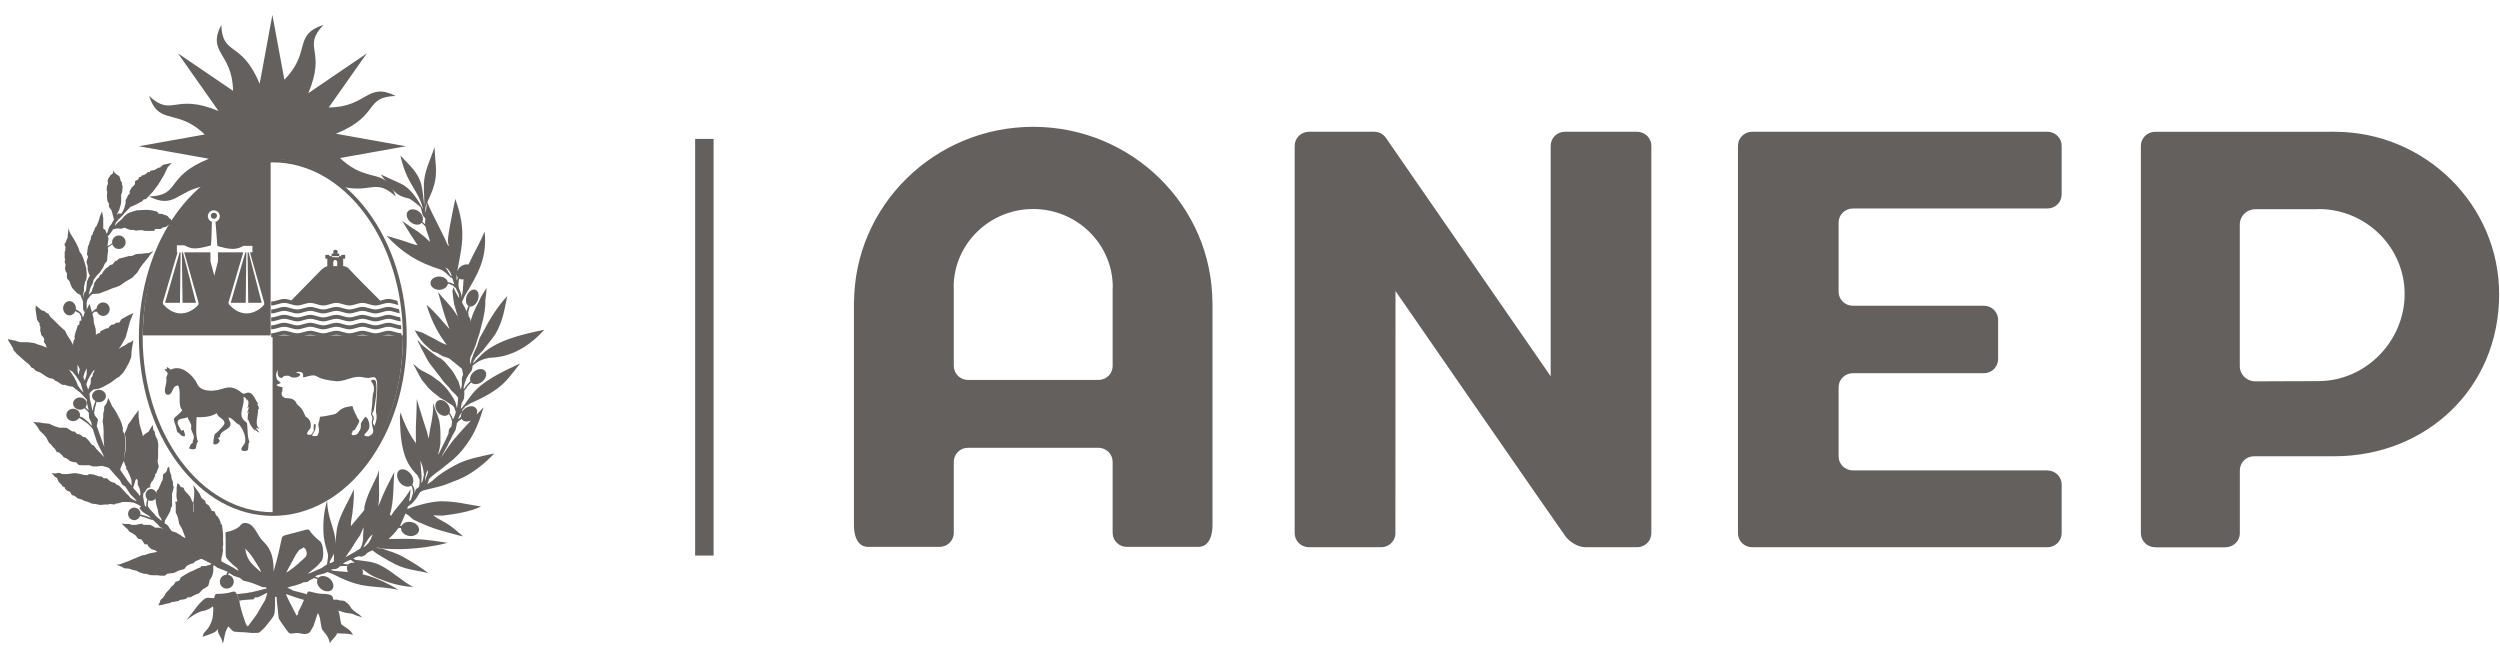 <svg xmlns="http://www.w3.org/2000/svg" width="126" height="33" viewBox="0 0 126 33">
  <g fill="#63605E" fill-rule="evenodd">
    <g transform="translate(6)">
      <path d="M76.51 6.641L72.871 6.641C72.475 6.641 72.154 6.957 72.154 7.348L72.154 18.964 63.828 6.917C63.698 6.749 63.491 6.641 63.259 6.641L63.258 6.641 59.97 6.641C59.574 6.641 59.252 6.957 59.252 7.348L59.252 26.873C59.252 27.264 59.574 27.58 59.97 27.58L63.612 27.58C64.008 27.58 64.33 27.264 64.33 26.873L64.328 26.873 64.333 14.668C64.333 14.668 72.685 26.751 72.907 27.04 73.128 27.328 73.539 27.58 73.908 27.58L74.094 27.58 76.51 27.58C76.907 27.58 77.228 27.264 77.228 26.873L77.228 7.348C77.228 6.957 76.907 6.641 76.51 6.641L76.51 6.641zM46.074 6.392C41.094 6.392 37.044 10.376 37.044 15.278L37.038 14.861 37.038 26.44C37.038 27.246 37.359 27.563 37.756 27.563L41.352 27.563C41.749 27.563 42.071 27.246 42.071 26.856L42.071 23.275C42.071 22.885 42.392 22.568 42.789 22.568L49.358 22.568C49.755 22.568 50.077 22.885 50.077 23.275L50.077 26.856 50.077 26.856C50.077 27.246 50.398 27.563 50.794 27.563L54.392 27.563C54.788 27.563 55.11 27.246 55.11 26.44L55.11 14.861 55.104 15.278C55.104 10.376 51.051 6.392 46.074 6.392L46.074 6.392zM50.079 18.444C50.079 18.834 49.758 19.15 49.361 19.15L42.789 19.15C42.392 19.15 42.071 18.834 42.071 18.444L42.071 14.477 42.064 14.477C42.064 12.303 43.863 10.534 46.074 10.534 48.286 10.534 50.084 12.303 50.084 14.477L50.077 14.477 50.077 18.444 50.079 18.444zM97.19 6.641L82.311 6.641C81.914 6.641 81.593 6.957 81.593 7.348L81.593 26.873C81.593 27.264 81.914 27.58 82.311 27.58L97.19 27.58C97.587 27.58 97.908 27.264 97.908 26.873L97.908 24.418C97.908 24.028 97.587 23.712 97.19 23.712L97.19 23.708 87.384 23.708C86.988 23.708 86.666 23.392 86.666 23.001L86.666 19.515C86.666 19.125 86.988 18.809 87.384 18.809L93.987 18.809C94.384 18.809 94.705 18.492 94.705 18.102L94.705 16.117C94.705 15.727 94.384 15.41 93.987 15.41L87.384 15.41C86.988 15.41 86.666 15.094 86.666 14.703L86.666 11.215C86.666 10.824 86.988 10.508 87.384 10.508L87.384 10.506 97.19 10.506 97.19 10.508C97.587 10.508 97.908 10.191 97.908 9.801L97.908 7.348C97.908 6.957 97.587 6.641 97.19 6.641L97.19 6.641zM111.656 6.641L102.619 6.643 102.618 6.643C102.221 6.643 101.9 6.959 101.9 7.35L101.9 26.873C101.9 27.264 102.221 27.58 102.618 27.58L102.618 27.584 106.169 27.584 106.169 27.58C106.566 27.58 106.888 27.264 106.888 26.873L106.888 23.702C106.888 23.311 107.208 22.995 107.605 22.995L107.605 22.995 111.656 22.995C116.23 22.995 119.957 19.615 119.957 14.826 119.957 10.323 116.23 6.641 111.656 6.641L111.656 6.641zM110.844 19.208L107.663 19.22C107.234 19.22 106.885 18.877 106.885 18.454L106.885 11.311C106.885 10.888 107.234 10.546 107.663 10.546L107.663 10.543 110.844 10.543 110.844 10.534C113.243 10.534 115.194 12.457 115.194 14.819 115.194 17.182 113.243 19.208 110.844 19.208L110.844 19.208zM13.945 4.836C12.488 4.11 12.542 5.389 10.566 5.419L12.488 2.69 9.537 4.698C10.476 2.486 9.192 2.425 10.305 1.254 8.843 1.724 9.605 2.52 8.552 3.776 8.5 3.838 8.443 3.901 8.383 3.965 8.365 3.983 8.35 4 8.332 4.017L7.728.75 7.087 4.223C6.161 2.005 5.209 2.856 5.153 1.254 4.414 2.688 5.715 2.635 5.746 4.579L2.971 2.69 5.012 5.591C2.764 4.668 2.702 5.932 1.512 4.836 1.961 6.19 2.704 5.607 3.854 6.395 3.897 6.424 3.939 6.455 3.984 6.489 4.092 6.571 4.204 6.666 4.32 6.777L1 7.371 4.529 8.001C2.274 8.913 3.139 9.849 1.512 9.903 2.812 10.552 2.918 9.61 4.326 9.376 5.358 8.502 6.548 8.026 7.794 8.026 9.063 8.026 10.274 8.519 11.32 9.425 12.726 9.732 12.937 8.977 13.945 9.903 13.477 8.491 12.688 9.189 11.45 8.234 11.396 8.193 11.342 8.148 11.285 8.098 11.274 8.089 11.262 8.08 11.25 8.069 11.213 8.035 11.175 8 11.138 7.964L14.458 7.371 10.928 6.739C13.182 5.827 12.318 4.89 13.945 4.836M14.324 16.904L14.296 16.904 7.739 16.904 7.739 23.344 7.739 25.791 7.739 25.865C7.786 25.867 7.801 25.867 7.814 25.867 11.412 25.867 14.306 21.909 14.306 16.969 14.306 16.945 14.324 16.904 14.324 16.904M13.003 19.244C13.041 19.751 12.939 20.269 12.949 20.766 13.013 21.033 12.976 21.219 12.873 21.467L12.797 21.338 12.797 21.246C12.873 21.07 12.853 21.025 12.751 20.859L12.836 20.693C12.919 20.24 13.023 19.687 12.949 19.235 12.892 19.133 12.873 19.124 12.76 19.143L12.686 19.189 12.742 19.262 12.826 19.428 12.844 19.52 12.844 19.705 12.797 19.852 12.769 20.13 12.76 20.36 12.731 20.6 12.723 20.748 12.694 20.867C12.789 21.051 12.789 21.08 12.731 21.265 12.742 21.402 12.769 21.514 12.808 21.651 12.836 21.827 12.742 21.919 12.582 21.993L12.441 21.984 12.347 21.928C12.376 21.882 12.441 21.818 12.507 21.744 12.686 21.541 12.619 21.319 12.535 21.116 12.499 21.075 12.465 21.036 12.429 20.999L12.376 21.051 12.282 21.181 12.188 21.348C12.188 21.568 12.198 21.615 12.066 21.79L12.019 21.864C11.926 21.928 11.869 21.928 11.766 21.938L11.71 21.854 11.766 21.78 11.776 21.707 11.878 21.671C11.963 21.522 12.039 21.412 12.104 21.254L12.094 21.162 12.028 21.088C11.934 20.867 11.823 20.721 11.766 20.47L11.756 20.47C11.009 20.534 11.114 20.833 10.818 20.886 10.626 20.931 10.388 20.979 10.125 21.006L10.097 21.19 10.04 21.393C10.059 21.55 10.106 21.698 10.049 21.845L9.984 21.975C9.853 21.975 9.768 21.984 9.741 21.965 9.713 21.928 9.797 21.854 9.881 21.671L9.909 21.505 9.909 21.393 9.862 21.356 9.815 21.412 9.806 21.568 9.815 21.707C9.768 21.79 9.741 21.864 9.656 21.919L9.58 21.91C9.506 21.91 9.478 21.902 9.478 21.882 9.469 21.845 9.506 21.753 9.553 21.698L9.646 21.579 9.666 21.467C9.666 21.302 9.631 21.194 9.538 21.099 9.536 21.098 9.536 21.098 9.535 21.098L9.536 21.098C9.499 21.06 9.453 21.025 9.394 20.988 9.29 20.711 9.196 20.554 8.963 20.369 8.879 20.102 8.624 20.064 8.372 20.064 8.222 19.99 8.193 19.954 8.193 19.788L8.23 19.723 8.24 19.512C8.09 19.492 8.024 19.483 7.921 19.4L8.081 19.336 8.156 19.299 7.968 19.143C7.893 18.939 7.893 18.838 7.996 18.644 7.996 18.811 7.968 19.05 8.212 19.05 8.24 19.004 8.287 18.966 8.334 18.95 8.399 18.93 8.503 18.939 8.567 18.939L8.672 19.004C8.736 19.041 9.029 19.059 9.121 18.911 9.178 18.827 9.018 18.801 8.906 18.764 9.009 18.736 9.131 18.718 9.234 18.792 9.29 18.827 9.28 18.93 9.272 19.013L9.319 19.013C9.506 18.986 9.619 18.911 9.815 18.921 10.021 18.93 9.965 19.116 10.969 19.217 11.399 19.207 11.626 19.023 12.028 18.994 12.244 18.976 12.357 19.05 12.582 19.05 12.853 18.994 12.939 18.95 13.003 19.244"/>
      <path d="M7.649 7.968C4.082 8.002 1.214 11.999 1.2 16.904L7.64 16.904 7.64 7.976 7.649 7.968zM2.205 15.24L2.948 12.717 3.055 12.717 2.318 15.261 3.071 15.261 3.102 12.717 3.167 12.717 3.199 15.261 3.878 15.261 3.219 12.717 3.284 12.717 4 15.239C4 15.239 4.005 15.262 4.008 15.338 3.981 15.421 3.119 16.328 2.222 15.337 2.203 15.264 2.205 15.24 2.205 15.24L2.205 15.24zM6.723 12.717L4.984 12.717 4.984 13.176 4.8 13.897 4.607 13.176 4.607 12.717 4.607 12.717 4.607 12.717 2.915 12.717 2.915 12.362C2.915 12.362 3.196 12.369 3.285 12.362 3.641 12.533 3.76 12.608 4.631 12.369 4.664 12.163 4.678 11.191 4.678 11.191L4.739 11.191C4.59 11.173 4.475 11.049 4.475 10.898 4.475 10.734 4.609 10.601 4.777 10.601 4.945 10.601 5.078 10.734 5.078 10.898 5.078 11.049 4.964 11.173 4.815 11.191L4.863 11.191C4.863 11.191 4.949 12.278 4.955 12.393L4.984 12.393 4.984 12.406C5.212 12.447 5.777 12.703 6.258 12.393L6.262 12.393 6.723 12.393 6.723 12.717zM7.319 15.338C7.294 15.421 6.431 16.328 5.534 15.337 5.515 15.264 5.517 15.24 5.517 15.24L6.261 12.717 6.367 12.717 5.629 15.261 6.383 15.261 6.415 12.717 6.478 12.717 6.511 15.261 7.19 15.261 6.532 12.717 6.595 12.717 7.312 15.239C7.312 15.239 7.318 15.262 7.319 15.338L7.319 15.338zM4.782 11.029C4.868 11.029 4.937 10.96 4.937 10.875 4.937 10.791 4.868 10.722 4.782 10.722 4.696 10.722 4.626 10.791 4.626 10.875 4.626 10.96 4.696 11.029 4.782 11.029L4.782 11.029zM.647 16.959C.65 16.957.651 16.954.654 16.951.648 16.953.647 16.959.647 16.959M.69 16.894C.68 16.91.665 16.926.658 16.941L.658 16.947C.669 16.931.679 16.918.69 16.894"/>
    </g>
    <polygon points="6.481 15.537 6.516 15.475 6.519 15.463"/>
    <g transform="translate(0 7)">
      <path d="M12.548 13.502C12.527 13.605 12.508 13.714 12.452 13.783 12.461 13.85 12.503 13.74 12.536 13.74 12.486 13.873 12.47 14.049 12.494 14.218 12.516 14.204 12.51 14.159 12.521 14.134 12.569 14.386 12.709 14.544 12.84 14.71 12.864 14.691 12.807 14.633 12.799 14.598 12.867 14.692 12.97 14.754 13.077 14.808 13.061 14.744 12.936 14.671 12.91 14.569 12.946 14.539 12.984 14.626 13.064 14.598 12.804 14.394 13.033 13.945 13.008 13.6 13.021 13.567 13.05 13.632 13.05 13.658 13.074 13.562 13.004 13.441 12.967 13.363 12.971 13.314 13.021 13.399 13.008 13.334 12.853 13.159 12.79 12.823 12.536 12.785 12.447 12.772 12.365 12.849 12.271 12.841 12.193 12.836 12.122 12.735 12.021 12.674 11.867 12.577 11.646 12.483 11.381 12.547 11.188 12.592 11.011 12.67 10.756 12.687 10.448 12.708 10.171 12.642 10.032 12.49 9.949 12.398 9.91 12.269 9.838 12.167 9.614 11.848 9.123 11.364 8.6 11.634 8.531 11.586 8.464 11.493 8.404 11.512 8.385 11.565 8.425 11.619 8.425 11.619 8.425 11.619 8.353 11.58 8.301 11.611 8.307 11.686 8.437 11.726 8.448 11.816 8.455 11.889 8.392 11.952 8.379 12.042 8.373 12.071 8.393 12.105 8.392 12.14 8.384 12.441 8.23 12.689 8.365 12.87 8.675 13.003 8.666 12.58 8.837 12.462 8.875 12.437 8.919 12.469 8.962 12.406 9.173 12.714 8.921 13.399 9.185 13.671 9.138 13.764 9.052 13.818 8.976 13.896 8.926 13.948 8.784 14.046 8.767 14.106 8.744 14.196 8.82 14.334 8.85 14.444 8.885 14.561 8.908 14.659 8.935 14.78 9.084 14.825 9.097 15.009 9.309 14.991 9.35 14.879 9.273 14.768 9.253 14.668 9.209 14.678 9.167 14.693 9.128 14.71 9.087 14.542 8.911 14.419 8.962 14.233 9.008 14.065 9.316 14.114 9.463 14.022 9.474 14.172 9.628 14.286 9.643 14.471 9.646 14.507 9.624 14.559 9.63 14.598 9.656 14.771 9.789 14.914 9.768 15.089 9.758 15.171 9.677 15.23 9.726 15.315 9.608 15.354 9.573 15.478 9.532 15.595 9.616 15.658 9.77 15.663 9.866 15.609 9.913 15.479 9.875 15.348 9.976 15.272 9.844 14.896 9.897 14.473 9.908 14.022 10.333 14.045 10.675 13.983 10.923 13.825 10.975 14.058 11.337 14.101 11.311 14.345 11.304 14.431 11.045 14.682 10.978 14.753 10.927 14.805 10.85 14.845 10.811 14.906 10.788 15.091 10.74 15.179 10.756 15.384 10.918 15.441 11.02 15.327 11.075 15.23 11.071 15.158 11.021 15.134 10.992 15.089 11.004 15.04 11.073 15.051 11.089 15.004 11.091 14.711 11.524 14.67 11.603 14.458 11.666 14.291 11.527 14.229 11.521 14.036 11.738 14.073 11.854 14.334 12.075 14.416 12.215 14.604 12.411 14.956 12.354 15.286 12.334 15.405 12.172 15.503 12.16 15.652 12.203 15.755 12.388 15.747 12.48 15.694 12.557 15.54 12.473 15.394 12.576 15.272 12.45 14.988 12.497 14.667 12.452 14.345 12.442 14.281 12.33 14.229 12.285 14.176 11.985 13.826 12.357 13.463 12.271 12.997 12.366 13.027 12.419 13.099 12.452 13.194 12.482 13.196 12.458 13.143 12.465 13.122 12.554 13.21 12.529 13.464 12.465 13.559 12.488 13.589 12.515 13.506 12.548 13.502M20.239 9.998C20.238 9.931 20.237 9.865 20.235 9.797 20.01 9.795 19.808 9.671 19.583 9.671 19.356 9.671 19.152 9.797 18.926 9.797 18.698 9.797 18.495 9.671 18.268 9.671 18.041 9.671 17.838 9.797 17.611 9.797 17.385 9.797 17.181 9.671 16.953 9.671 16.726 9.671 16.524 9.797 16.297 9.797 16.069 9.797 15.866 9.671 15.639 9.671 15.412 9.671 15.209 9.797 14.983 9.797 14.756 9.797 14.552 9.671 14.326 9.671 14.099 9.671 13.895 9.797 13.668 9.797L13.668 9.998C13.895 9.998 14.099 9.871 14.326 9.871 14.552 9.871 14.756 9.998 14.983 9.998 15.209 9.998 15.412 9.871 15.639 9.871 15.866 9.871 16.069 9.998 16.297 9.998 16.524 9.998 16.726 9.871 16.953 9.871 17.181 9.871 17.385 9.998 17.611 9.998 17.838 9.998 18.041 9.871 18.268 9.871 18.495 9.871 18.698 9.998 18.926 9.998 19.152 9.998 19.356 9.871 19.583 9.871 19.809 9.871 20.012 9.998 20.239 9.998L20.239 9.998zM19.583 9.47C19.805 9.47 20.004 9.593 20.227 9.597 20.222 9.529 20.217 9.463 20.213 9.396 19.997 9.388 19.801 9.269 19.583 9.269 19.356 9.269 19.152 9.397 18.926 9.397 18.698 9.397 18.495 9.269 18.268 9.269 18.041 9.269 17.838 9.397 17.611 9.397 17.385 9.397 17.181 9.269 16.953 9.269 16.726 9.269 16.524 9.397 16.297 9.397 16.069 9.397 15.866 9.269 15.639 9.269 15.412 9.269 15.209 9.397 14.983 9.397 14.756 9.397 14.552 9.269 14.326 9.269 14.099 9.269 13.895 9.397 13.668 9.397L13.668 9.598C13.895 9.598 14.099 9.47 14.326 9.47 14.552 9.47 14.756 9.598 14.983 9.598 15.209 9.598 15.412 9.47 15.639 9.47 15.866 9.47 16.069 9.598 16.297 9.598 16.524 9.598 16.726 9.47 16.953 9.47 17.181 9.47 17.385 9.598 17.611 9.598 17.838 9.598 18.041 9.47 18.268 9.47 18.495 9.47 18.698 9.598 18.926 9.598 19.152 9.598 19.356 9.47 19.583 9.47L19.583 9.47zM19.583 9.068C19.794 9.068 19.986 9.181 20.195 9.195 20.188 9.128 20.181 9.06 20.172 8.992 19.972 8.972 19.786 8.869 19.583 8.869 19.356 8.869 19.152 8.996 18.926 8.996 18.698 8.996 18.495 8.869 18.268 8.869 18.041 8.869 17.838 8.996 17.611 8.996 17.385 8.996 17.181 8.869 16.953 8.869 16.726 8.869 16.524 8.996 16.297 8.996 16.069 8.996 15.866 8.869 15.639 8.869 15.412 8.869 15.209 8.996 14.983 8.996 14.756 8.996 14.552 8.869 14.326 8.869 14.099 8.869 13.895 8.996 13.668 8.996L13.668 9.197C13.895 9.197 14.099 9.068 14.326 9.068 14.552 9.068 14.756 9.197 14.983 9.197 15.209 9.197 15.412 9.068 15.639 9.068 15.866 9.068 16.069 9.197 16.297 9.197 16.524 9.197 16.726 9.068 16.953 9.068 17.181 9.068 17.385 9.197 17.611 9.197 17.838 9.197 18.041 9.068 18.268 9.068 18.495 9.068 18.698 9.197 18.926 9.197 19.152 9.197 19.356 9.068 19.583 9.068L19.583 9.068zM19.583 8.668C19.777 8.668 19.954 8.762 20.144 8.789 20.134 8.72 20.123 8.652 20.111 8.583 19.935 8.551 19.766 8.469 19.583 8.469 19.356 8.469 19.152 8.596 18.926 8.596 18.698 8.596 18.495 8.469 18.268 8.469 18.041 8.469 17.838 8.596 17.611 8.596 17.385 8.596 17.181 8.469 16.953 8.469 16.726 8.469 16.524 8.596 16.297 8.596 16.069 8.596 15.866 8.469 15.639 8.469 15.412 8.469 15.209 8.596 14.983 8.596 14.756 8.596 14.552 8.469 14.326 8.469 14.099 8.469 13.895 8.596 13.668 8.596L13.668 8.797C13.895 8.797 14.099 8.668 14.326 8.668 14.552 8.668 14.756 8.797 14.983 8.797 15.209 8.797 15.412 8.668 15.639 8.668 15.866 8.668 16.069 8.797 16.297 8.797 16.524 8.797 16.726 8.668 16.953 8.668 17.181 8.668 17.385 8.797 17.611 8.797 17.838 8.797 18.041 8.668 18.268 8.668 18.495 8.668 18.698 8.797 18.926 8.797 19.152 8.797 19.356 8.668 19.583 8.668L19.583 8.668zM19.583 8.267C19.753 8.267 19.909 8.339 20.073 8.375 20.058 8.303 20.044 8.234 20.027 8.163 19.88 8.125 19.737 8.067 19.583 8.067 19.438 8.067 19.301 8.118 19.164 8.156 18.778 7.771 17.766 6.758 17.623 6.586 17.473 6.406 17.326 6.417 17.326 6.417 17.326 6.417 17.315 6.417 17.296 6.417L17.296 6.037 17.397 6.037 17.397 5.846 17.198 5.846 17.198 5.91 16.596 5.91 16.596 5.846 16.396 5.846 16.396 6.037 16.496 6.037 16.496 6.417 16.524 6.417C16.522 6.417 16.519 6.417 16.517 6.417 16.388 6.421 16.216 6.576 16.216 6.576L14.685 8.139C14.567 8.105 14.45 8.067 14.326 8.067 14.099 8.067 13.895 8.195 13.668 8.195L13.668 8.396C13.895 8.396 14.099 8.267 14.326 8.267 14.552 8.267 14.756 8.396 14.983 8.396 15.209 8.396 15.412 8.267 15.639 8.267 15.866 8.267 16.069 8.396 16.297 8.396 16.524 8.396 16.726 8.267 16.953 8.267 17.181 8.267 17.385 8.396 17.611 8.396 17.838 8.396 18.041 8.267 18.268 8.267 18.495 8.267 18.698 8.396 18.926 8.396 19.152 8.396 19.356 8.267 19.583 8.267L19.583 8.267zM16.997 6.412L16.796 6.412 16.796 6.226C16.796 6.157 16.841 6.1 16.896 6.1 16.952 6.1 16.997 6.157 16.997 6.226L16.997 6.412zM17.107 5.841C17.107 5.807 17.086 5.778 17.061 5.778L16.989 5.778 16.843 5.778 16.752 5.778C16.727 5.778 16.706 5.807 16.706 5.841 16.706 5.875 16.727 5.96 16.752 5.96L17.061 5.97C17.086 5.97 17.107 5.875 17.107 5.841L17.107 5.841zM16.99 5.778C17.011 5.733 17.024 5.723 17.024 5.695 17.024 5.64 16.971 5.588 16.907 5.588 16.842 5.588 16.79 5.641 16.79 5.698 16.79 5.726 16.803 5.733 16.824 5.778L16.99 5.778z"/>
      <path d="M24.081,8.132 C24.166,7.902 24.118,7.663 23.967,7.608 C23.816,7.543 23.619,7.68 23.522,7.91 C23.447,8.122 23.485,8.343 23.607,8.416 L23.637,8.362 L23.703,8.278 L23.76,8.306 L23.684,8.453 C23.826,8.471 23.996,8.334 24.081,8.132 L24.081,8.132 Z M23.712,11.359 L23.684,11.211 L23.684,11.119 L23.712,10.99 L23.797,10.816 L23.882,10.622 L23.977,10.384 L24.062,10.098 L24.157,9.831 L24.241,9.502 L24.346,9.097 L24.422,8.71 L24.459,8.379 L24.459,8.15 L24.506,7.774 L24.525,7.507 L24.26,7.93 L24.11,8.252 L23.967,8.527 L23.835,8.83 L23.768,9.023 L23.712,9.207 L23.72,9.35 L23.703,9.088 L23.572,8.826 L23.619,8.904 L23.599,8.72 L23.674,8.463 L23.759,8.305 L23.703,8.278 L23.637,8.362 L23.569,8.518 L23.514,8.674 L23.567,8.815 L23.438,8.518 L23.306,8.287 L23.282,8.25 L23.295,8.27 L23.295,8.196 L23.419,7.92 C24.091,6.808 24.574,5.98 24.422,4.666 C24.202,5.236 23.866,5.766 23.616,6.331 C23.488,6.303 23.33,6.341 23.201,6.448 C23.124,6.514 23.077,6.594 23.046,6.673 C23.123,6.217 23.227,5.769 23.277,5.31 C23.36,4.494 23.233,3.851 22.965,3.08 L22.964,3.057 L22.964,3.078 C22.957,3.058 22.953,3.04 22.946,3.021 C22.794,3.793 22.511,5.061 22.586,5.255 L22.623,5.383 L22.623,5.41 L22.549,5.319 C22.239,4.598 21.837,3.923 21.534,3.195 C21.547,3.166 21.558,3.137 21.572,3.109 C21.933,2.347 22.038,1.917 21.942,1.071 L21.898,0.415 C21.698,1.055 21.37,1.635 21.362,2.324 C21.357,2.678 21.396,3.029 21.382,3.374 C21.337,3.014 21.318,2.616 21.225,2.271 C21.049,1.645 20.6,1.3 20.18,0.839 C20.27,1.237 20.371,1.549 20.538,1.921 C20.732,2.327 20.995,2.67 21.17,3.08 C21.24,3.232 21.273,3.383 21.323,3.548 C21.058,3.062 20.703,2.48 20.175,2.243 C19.847,2.098 19.512,1.944 19.186,1.791 C19.388,2.056 19.589,2.321 19.802,2.572 C20.15,2.97 20.542,2.961 20.651,3.023 C20.853,3.144 21.021,3.294 21.205,3.447 C21.262,3.614 21.25,3.772 21.349,3.912 L21.437,4.003 L21.432,4.114 L21.423,4.3 C21.378,4.257 21.332,4.214 21.287,4.17 C21.357,4.024 21.301,3.825 21.136,3.68 C20.946,3.523 20.691,3.505 20.567,3.643 L20.52,3.707 C20.463,3.854 20.52,4.048 20.682,4.185 C20.87,4.351 21.136,4.369 21.258,4.231 C21.26,4.229 21.26,4.227 21.261,4.225 L21.45,4.425 L21.488,4.592 L21.64,5.034 L21.667,5.19 L21.404,4.941 L21.044,4.657 L20.76,4.482 L20.277,4.141 L20.666,4.776 L21.007,5.299 L21.044,5.356 L20.893,5.327 L20.202,5.097 L19.482,4.887 C20.297,5.751 21.054,6.228 22.236,6.596 C22.312,6.642 22.388,6.688 22.454,6.744 L22.709,6.981 L22.794,7.01 L22.776,6.936 L22.766,6.917 L22.719,6.91 L22.642,6.789 L22.568,6.66 L22.501,6.541 L22.435,6.468 L22.564,6.547 L22.572,6.556 L22.69,6.715 L22.776,6.936 L22.804,7.046 L22.898,7.332 L22.748,7.267 L22.53,7.203 L22.567,7.211 C22.539,7.056 22.35,6.937 22.132,6.937 C21.895,6.937 21.696,7.083 21.696,7.267 C21.696,7.45 21.895,7.608 22.132,7.608 C22.367,7.608 22.553,7.463 22.576,7.29 L22.642,7.312 L22.823,7.387 L22.975,7.525 L23.115,7.818 L23.144,7.993 L23.144,8.031 L23.097,7.956 L22.956,7.708 L22.851,7.47 L22.804,7.672 L22.822,7.838 L22.851,8.095 L22.888,8.325 L22.965,8.591 L23.05,8.876 L23.123,9.214 L23.06,8.941 L22.917,8.72 C22.671,8.352 22.35,8.067 22.076,7.718 C22.246,8.306 22.369,8.848 22.595,9.418 L22.658,9.591 L22.643,9.575 C22.246,9.133 21.933,8.729 21.498,8.362 C21.697,9.014 21.97,9.602 22.312,10.098 L22.492,10.355 L22.521,10.384 L22.521,10.384 L22.284,10.291 L21.83,10.044 L21.29,9.768 L20.901,9.648 L21.063,9.924 L21.242,10.172 L21.413,10.365 L21.631,10.558 L21.811,10.706 L22.046,10.796 L22.312,10.953 L22.623,11.055 L22.714,11.123 L23.27,11.575 L23.286,11.597 L23.342,11.882 L23.367,11.862 L23.343,11.882 L23.286,12.011 L23.277,12.122 L23.277,12.286 L23.277,12.415 L23.23,12.615 L23.23,12.608 L23.21,12.608 L23.192,12.508 L23.153,12.379 L23.097,12.204 L23.003,12.048 L22.917,11.882 L22.794,11.688 L22.642,11.505 L22.557,11.404 L22.406,11.229 L22.236,11.083 L22.046,10.981 L21.895,10.871 L21.687,10.715 L21.545,10.604 L21.385,10.475 L21.233,10.348 L21.044,10.135 L21.073,10.246 L21.167,10.403 L21.224,10.54 L21.326,10.724 L21.508,11.073 L21.621,11.267 L21.764,11.46 L21.895,11.625 L22.028,11.8 L22.188,12.002 L22.322,12.194 L22.463,12.351 L22.615,12.508 L22.766,12.701 L22.936,12.857 L23.087,13.032 L23.078,13.214 L23.05,13.445 L23.031,13.591 L23.031,13.592 L23.031,13.573 L22.994,13.435 L22.956,13.28 L22.86,13.087 L22.709,12.857 L22.567,12.654 L22.388,12.452 L22.246,12.314 L22.132,12.213 L21.961,12.094 L21.764,11.946 L21.621,11.865 L21.394,11.745 L21.251,11.671 L21.082,11.56 L20.912,11.404 L20.816,11.349 L20.902,11.479 L20.987,11.651 L21.129,11.911 L21.261,12.148 L21.432,12.351 L21.584,12.543 L21.819,12.764 L21.981,12.893 L22.226,13.077 L22.472,13.214 L22.549,13.27 L22.784,13.418 L22.879,13.509 L22.975,13.766 L23.028,13.601 L22.965,13.803 L22.926,13.932 L22.832,14.144 L22.785,14.025 L22.729,13.914 L22.662,13.813 L22.653,13.73 L22.653,13.73 L22.661,13.785 C22.709,13.657 22.661,13.472 22.539,13.335 C22.378,13.15 22.15,13.104 22.019,13.234 C21.895,13.363 21.923,13.61 22.075,13.785 C22.236,13.969 22.472,14.014 22.595,13.887 C22.605,13.876 22.605,13.876 22.614,13.868 L22.614,13.859 L22.615,13.859 L22.681,13.952 L22.737,14.088 L22.785,14.245 L22.756,14.493 L22.681,14.566 L22.623,14.658 L22.605,14.852 L22.539,14.999 L22.369,15.356 L22.113,15.872 L22.076,15.909 L22.15,15.633 L22.197,15.348 L22.197,15.063 L22.197,14.768 L22.179,14.493 L22.142,14.218 L22.038,13.887 L21.924,13.601 L21.83,13.316 L21.83,13.611 L21.811,13.859 L21.754,14.236 L21.678,14.622 L21.631,14.934 L21.603,15.113 L21.564,14.944 L21.516,14.751 L21.385,14.355 L21.251,13.923 L21.11,13.472 L21.007,13.114 L20.987,13.876 L20.959,14.483 L20.959,15.017 L20.968,15.5 L20.959,15.32 L20.902,15.255 C20.599,14.833 20.343,14.264 20.183,13.786 L20.154,13.998 C20.165,14.576 20.183,15.119 20.324,15.688 C20.448,16.193 20.656,16.579 21.034,16.947 L21.148,17.168 L21.148,17.342 L21.12,17.545 L20.997,17.628 L20.94,17.701 L20.902,17.858 L20.883,17.638 L20.836,17.526 L20.788,17.425 L20.78,17.413 C20.864,17.284 20.844,17.066 20.703,16.893 C20.542,16.681 20.287,16.588 20.126,16.699 C19.975,16.81 19.975,17.076 20.136,17.297 C20.297,17.508 20.561,17.591 20.713,17.48 L20.722,17.48 L20.674,17.416 L20.656,17.352 L20.656,17.352 L20.674,17.416 L20.76,17.526 L20.798,17.664 L20.816,17.848 L20.769,18.005 L20.703,18.206 L20.608,18.253 L20.592,18.309 L20.638,18.142 L20.675,17.904 L20.693,17.655 C20.447,18.079 20.164,18.392 19.851,18.777 L19.71,18.997 L19.654,18.934 C19.862,18.216 19.814,17.517 19.87,16.792 C19.615,17.287 19.36,17.774 19.161,18.291 L19.075,18.492 L19.067,18.5 L19.066,18.5 L19.095,18.262 C19.124,17.848 19.095,17.443 19.095,17.04 L19.104,16.69 L19.01,16.967 C18.764,17.498 18.489,17.969 18.367,18.546 L18.357,18.712 L18.206,18.896 L17.95,19.199 L17.704,19.494 L17.686,19.529 L17.686,19.337 C17.789,18.777 17.846,18.226 17.837,17.655 C17.543,18.317 17.136,18.915 16.985,19.614 L16.957,19.834 L16.918,20.229 L16.89,20.486 L16.886,20.511 L16.89,20.486 L16.899,20.358 L16.899,20.238 L16.89,20.111 C16.796,19.485 16.512,19.081 16.484,18.226 C16.323,18.795 16.275,19.31 16.304,19.89 C16.341,20.515 16.569,20.854 16.531,21.085 L16.48,21.446 L16.465,21.452 L16.21,21.627 L15.831,21.792 L15.651,21.876 L15.437,21.929 L15.528,21.902 L15.67,21.783 C15.887,21.616 16.039,21.489 16.21,21.268 C16.342,21.093 16.313,20.404 16.115,20.266 C15.954,20.147 15.727,19.934 15.613,19.751 C15.565,19.679 15.528,19.679 15.434,19.696 C15.31,19.724 14.666,19.899 14.354,19.981 C14.269,20.01 14.213,20.056 14.204,20.12 C14.099,20.625 13.987,21.121 13.854,21.571 L13.787,21.811 L13.787,21.616 C13.769,21.112 13.682,20.708 13.296,20.312 C13.097,20.137 12.974,19.862 12.889,19.742 C12.737,19.522 12.642,19.393 12.378,19.356 C12.179,19.374 12.198,19.384 12.065,19.539 C11.866,19.688 11.687,19.76 11.441,19.806 C11.365,19.816 11.355,19.862 11.365,19.917 C11.394,20.276 11.347,20.91 11.394,21.075 C11.413,21.167 11.734,21.472 11.923,21.609 L12.036,21.755 L12.036,21.756 L12.027,21.746 L11.971,21.746 C11.725,21.572 11.422,21.444 11.156,21.286 L11.156,21.157 L11.204,20.965 L11.242,20.735 L11.222,20.58 L11.252,20.44 L11.242,20.293 L11.242,20.12 L11.242,19.917 L11.222,19.724 L11.204,19.595 L11.186,19.428 L11.128,19.428 L11.12,19.337 L11.044,19.144 L10.958,19.016 L10.892,18.97 L10.816,18.776 L10.674,18.749 L10.571,18.556 L10.513,18.464 L10.372,18.372 L10.343,18.243 L10.163,18.105 L10.06,17.885 L9.918,17.682 L9.747,17.453 L9.794,17.757 L9.785,18.005 L9.758,18.226 L9.737,18.364 C9.747,18.372 9.758,18.381 9.758,18.381 L9.758,18.483 L9.758,18.805 L9.736,18.804 L9.736,18.703 L9.736,18.483 L9.736,18.382 L9.736,18.364 L9.736,18.336 L9.728,18.327 L9.69,18.28 L9.634,18.142 L9.586,18.041 L9.52,17.959 L9.417,17.839 L9.416,17.848 L9.378,17.803 L9.294,17.702 L9.255,17.582 L9.114,17.545 L9.009,17.388 L8.938,17.361 L8.903,17.573 L8.903,17.766 L8.891,17.959 L8.903,18.105 L8.942,18.271 L8.829,18.291 L8.857,18.427 L8.857,18.666 L8.858,18.823 L8.961,19.062 L9.005,19.264 L9.025,19.393 L9.14,19.586 L9.188,19.688 L9.349,20.111 L9.349,20.12 L9.227,20.064 L9.075,19.955 L8.886,19.844 L8.773,19.806 L8.666,19.776 L8.613,19.724 L8.47,19.503 L8.385,19.421 L8.292,19.376 L8.318,19.22 L8.431,19.039 L8.577,18.771 L8.626,18.566 L8.626,18.556 L8.672,18.537 L8.672,18.409 L8.672,18.161 L8.672,17.885 L8.732,17.666 L8.763,17.537 L8.754,17.537 L8.718,17.462 L8.718,17.297 L8.647,17.113 L8.63,16.956 L8.559,16.764 L8.524,16.516 L8.44,16.588 L8.413,16.718 L8.346,16.818 L8.25,16.874 L8.21,16.965 L8.21,17.131 L8.184,17.213 L8.138,17.287 L8.105,17.38 L8.041,17.517 L8.002,17.618 L7.886,17.766 L7.886,17.865 C7.85,17.741 7.743,17.645 7.618,17.645 C7.457,17.645 7.335,17.784 7.335,17.95 C7.335,18.032 7.373,18.112 7.428,18.168 L7.391,18.28 L7.373,18.409 L7.373,18.522 L7.325,18.53 L7.324,18.52 L7.325,18.52 L7.287,18.446 L7.211,18.023 L7.231,17.848 L7.298,17.803 L7.345,17.719 L7.438,17.6 L7.572,17.554 L7.572,17.427 L7.646,17.27 L7.713,17.214 L7.77,17.076 L7.827,16.984 L7.808,16.902 L7.874,16.864 L7.94,16.681 L8.006,16.516 L7.978,16.413 L7.95,16.295 L7.94,16.24 L7.968,16.083 L7.968,15.844 L7.968,15.652 L7.978,15.403 L7.959,15.285 L7.93,15.146 L7.855,15.008 L7.808,14.869 L7.808,14.768 L7.731,14.677 L7.694,14.42 L7.572,14.613 L7.486,14.759 L7.298,14.879 L7.211,14.971 L7.202,14.986 L7.183,14.888 L7.145,14.758 L7.032,14.373 L6.985,14.005 L6.985,13.675 L6.766,13.96 L6.605,14.199 L6.465,14.384 L6.38,14.63 L6.274,14.869 L6.284,14.888 L6.341,15.063 L6.341,15.302 L6.341,15.615 L6.284,15.927 L6.256,16.202 L6.271,15.927 L6.314,15.615 L6.314,15.301 L6.314,15.063 L6.271,14.889 L6.193,14.714 L6.186,14.686 C6.186,14.677 6.197,14.595 6.197,14.595 L6.152,14.42 L6.113,14.291 L6.038,14.125 L5.981,14.016 L5.858,13.776 L5.773,13.637 L5.632,13.445 L5.65,13.464 L5.461,13.059 L5.373,13.316 L5.249,13.501 L5.249,13.666 L5.203,13.85 L5.203,14.033 L5.172,14.236 L5.203,14.42 L5.223,14.723 L5.22,14.962 L5.232,15.248 L5.242,15.403 L5.263,15.536 C5.238,15.473 5.212,15.413 5.187,15.347 L4.875,14.466 L4.94,14.144 L4.781,13.941 L4.742,13.803 L4.741,13.801 L4.751,13.757 L4.781,13.582 L4.837,13.37 L4.867,13.246 L4.904,13.261 C4.933,13.27 4.96,13.27 4.99,13.27 C5.178,13.27 5.339,13.133 5.339,12.958 C5.339,12.792 5.178,12.645 4.99,12.645 C4.8,12.645 4.64,12.792 4.64,12.958 C4.64,13.062 4.711,13.153 4.803,13.207 L4.79,13.27 L4.733,13.427 L4.695,13.573 L4.685,13.684 L4.683,13.701 L4.641,13.629 L4.598,13.4 L4.532,13.123 L4.51,12.838 L4.509,12.836 L4.576,12.746 L4.701,12.636 L4.986,12.589 L5.214,12.489 L5.565,12.296 L5.851,12.084 L5.851,12.077 L6.001,11.992 L6.213,11.781 L6.344,11.57 L6.517,11.248 L6.614,11.001 L6.634,10.678 C6.65,10.537 6.682,10.38 6.708,10.23 C6.706,10.234 6.704,10.238 6.701,10.242 L6.701,10.237 C6.703,10.233 6.707,10.229 6.709,10.225 C6.713,10.202 6.716,10.178 6.72,10.155 C6.716,10.163 6.682,10.171 6.682,10.179 L6.682,10.155 L6.626,10.226 L6.47,10.284 L6.315,10.393 L6.12,10.494 L5.981,10.594 L6.095,10.429 L6.333,10.007 L6.455,9.557 L6.549,9.207 L6.678,8.876 L6.682,8.873 L6.72,8.797 L6.713,8.797 L6.72,8.778 L6.71,8.797 L6.707,8.798 L6.71,8.786 L6.682,8.794 L6.398,8.932 L6.114,9.094 L6.01,9.262 L5.858,9.262 L5.736,9.36 L5.64,9.357 L5.518,9.451 L5.462,9.545 L5.376,9.545 L5.158,9.647 L5.055,9.702 L5.046,9.781 L4.929,9.806 L4.834,9.878 L4.834,9.902 L4.825,9.594 L4.731,9.271 L4.713,9.032 L4.656,8.817 L4.695,8.775 L4.761,8.71 L4.89,8.71 C4.941,8.833 5.06,8.922 5.197,8.922 C5.376,8.922 5.528,8.766 5.528,8.582 C5.528,8.389 5.376,8.242 5.197,8.242 C5.016,8.242 4.865,8.389 4.865,8.582 C4.865,8.582 4.865,8.582 4.865,8.582 L4.865,8.564 L4.809,8.582 L4.715,8.655 L4.633,8.734 L4.509,8.297 L4.509,8.37 L4.498,8.334 L4.364,8.619 L4.279,8.71 L4.212,8.941 C4.137,8.96 4.108,9.152 4.108,9.152 L4.014,9.169 L3.994,9.373 L3.929,9.382 L3.815,9.723 L3.749,9.969 L3.778,10.043 L3.703,10.191 L3.677,10.421 L3.613,10.257 L3.638,10.319 L3.677,10.403 L3.677,10.366 L3.642,10.301 L3.603,10.241 L3.575,10.182 L3.397,9.906 L3.275,9.666 L3.039,9.455 L2.849,9.271 L2.679,9.097 L2.536,8.971 L2.454,8.833 L2.454,8.83 L2.472,8.848 L2.462,8.83 L2.31,8.747 L2.235,8.673 L2.102,8.646 L1.809,8.399 L1.789,8.544 L1.819,8.784 L1.866,9.114 L1.999,9.308 L1.989,9.382 L2.036,9.483 L2.026,9.666 L2.065,9.804 L2.074,9.878 L2.188,9.997 L2.235,10.107 L2.206,10.226 L2.292,10.348 L2.348,10.494 L2.378,10.527 L2.084,10.412 L1.923,10.366 L1.725,10.291 L1.46,10.255 L1.347,10.246 L1.186,10.246 L1.044,10.246 L0.911,10.219 L0.751,10.163 L0.615,10.143 L0.609,10.138 L0.4,10.091 L0.429,10.182 L0.554,10.374 L0.67,10.576 L0.67,10.632 L0.847,10.835 L1.063,11.027 L1.277,11.219 L1.477,11.377 L1.592,11.533 L1.686,11.56 L1.772,11.661 L1.885,11.725 L1.98,11.753 L2.084,11.808 L2.217,11.9 L2.33,11.974 L2.463,12.048 L2.671,12.094 L2.756,12.158 L2.794,12.194 L2.908,12.241 L2.992,12.305 L3.144,12.396 L3.258,12.396 L3.466,12.46 L3.665,12.49 L3.863,12.649 L4.053,12.795 L4.376,13.145 L4.383,13.307 L4.468,13.675 L4.468,13.683 L4.402,13.629 L4.316,13.528 L4.305,13.519 L4.318,13.501 C4.355,13.455 4.374,13.4 4.374,13.335 C4.374,13.17 4.223,13.032 4.033,13.032 C3.845,13.032 3.683,13.17 3.683,13.335 C3.683,13.509 3.845,13.647 4.033,13.647 C4.121,13.647 4.196,13.621 4.253,13.575 L4.327,13.638 L4.42,13.73 L4.477,13.807 L4.478,13.813 L4.486,14.062 L4.601,14.282 L4.633,14.46 L4.581,14.42 L4.459,14.282 L4.336,14.171 L4.156,14.033 L4.02,13.99 L4.025,13.978 C4.025,13.961 4.033,13.932 4.033,13.913 C4.033,13.739 3.873,13.601 3.683,13.601 C3.503,13.601 3.344,13.739 3.344,13.913 C3.344,14.089 3.503,14.226 3.683,14.226 C3.82,14.226 3.926,14.157 3.985,14.063 L4.032,14.079 L4.193,14.19 L4.392,14.328 L4.572,14.493 L4.666,14.603 L4.674,14.611 L4.682,14.641 L4.884,15.274 L5.263,16.056 L5.008,15.781 L4.846,15.615 L4.742,15.467 L4.629,15.413 L4.459,15.191 L4.317,15.044 L4.184,15.017 L4.032,14.898 L3.881,14.869 L3.758,14.751 L3.635,14.742 L3.351,14.557 L3.228,14.557 L3.002,14.557 L2.755,14.483 L2.481,14.355 L2.177,14.328 L1.979,14.291 L1.667,14.271 L1.781,14.375 L1.903,14.539 L1.999,14.704 L2.112,14.814 L2.206,14.898 L2.329,15.044 L2.423,15.228 L2.481,15.33 L2.575,15.403 L2.652,15.513 L2.765,15.615 L2.86,15.781 L2.982,15.808 L3.134,15.946 L3.21,16.047 L3.372,16.111 L3.531,16.24 L3.72,16.295 L3.826,16.295 L3.977,16.442 L4.251,16.451 L4.515,16.451 L4.676,16.507 L4.893,16.507 L5.14,16.479 L5.376,16.543 L5.498,16.586 L5.499,16.588 L5.584,16.689 L5.811,16.956 L6.038,17.196 L6.161,17.426 L6.312,17.517 L6.455,17.738 L6.578,17.921 L6.682,18.023 L6.852,18.198 L6.876,18.232 L6.861,18.253 L6.711,18.18 L6.586,18.105 L6.474,17.969 L6.332,17.839 L6.274,17.766 L6.161,17.645 L6.095,17.573 L5.991,17.472 L5.877,17.427 L5.764,17.323 L5.68,17.316 L5.546,17.251 L5.386,17.105 L5.224,17.105 L5.13,17.02 L4.987,17.011 L4.865,16.965 L4.685,16.91 L4.486,16.893 L4.421,16.947 L4.24,16.939 L4.024,16.883 L3.796,16.845 L3.664,16.855 L3.399,16.893 L3.153,16.893 L2.963,16.828 L2.793,16.864 L2.594,16.845 L2.709,16.957 L2.746,17.02 L2.868,17.085 L2.954,17.277 L3.048,17.38 L3.115,17.435 L3.125,17.498 L3.257,17.554 L3.285,17.637 L3.399,17.747 L3.512,17.774 L3.625,17.95 L3.768,17.995 L3.91,18.115 L4.156,18.189 L4.232,18.235 L4.449,18.3 L4.629,18.382 L4.856,18.409 L5.016,18.446 L5.149,18.446 L5.243,18.427 L5.452,18.427 L5.537,18.4 L5.764,18.427 L5.84,18.382 L5.981,18.364 L6.172,18.3 L6.483,18.3 L6.747,18.335 L6.985,18.446 L7.107,18.53 L7.22,18.575 L7.244,18.563 L7.22,18.575 L7.107,18.53 L7.022,18.611 L7.069,18.666 L7.164,18.776 L7.298,18.869 L7.515,19.006 L7.604,19.104 L7.59,19.098 L7.429,19.034 L7.23,18.97 L7.07,18.933 C7.07,18.924 7.079,18.915 7.079,18.896 C7.079,18.723 6.937,18.584 6.766,18.584 C6.597,18.584 6.455,18.723 6.455,18.896 C6.455,19.071 6.597,19.218 6.766,19.218 C6.899,19.218 7.012,19.127 7.058,19.008 L7.278,19.071 L7.581,19.182 L7.707,19.204 L7.94,19.421 L8.073,19.576 L8.101,19.586 L8.242,19.631 L8.091,19.617 L7.987,19.594 L7.807,19.594 L7.723,19.528 L7.562,19.454 L7.496,19.454 L7.363,19.454 L7.23,19.454 L7.164,19.395 L6.993,19.421 L6.842,19.454 L6.644,19.454 L6.52,19.408 L6.37,19.408 L6.256,19.404 L6.124,19.381 L6.351,19.607 L6.445,19.679 L6.502,19.78 L6.71,19.899 L6.852,20 L6.89,20.064 L6.956,20.147 L7.136,20.194 L7.298,20.436 L7.429,20.436 L7.485,20.552 L7.646,20.685 L7.827,20.738 L7.923,20.818 L7.609,20.874 L7.496,20.901 L7.298,20.975 L7.183,20.983 L7.032,21.047 L6.899,21.102 L6.71,21.177 L6.464,21.286 L6.18,21.387 L6.038,21.444 L5.868,21.461 L6.105,21.552 L6.284,21.645 L6.484,21.655 L6.739,21.737 L6.861,21.756 L7.013,21.839 L7.269,21.921 L7.373,21.921 L7.581,21.986 L7.731,21.995 L7.95,21.995 L8.082,22.013 L8.309,22.013 L8.441,21.912 L8.717,21.884 L8.838,21.847 L8.962,21.775 L9.104,21.727 L9.208,21.71 L9.302,21.663 L9.417,21.515 L9.531,21.461 L9.634,21.415 L9.766,21.379 L9.832,21.297 L10.088,21.185 L10.163,21.167 L10.418,21.295 L10.617,21.397 L10.664,21.424 L10.655,21.434 L10.533,21.479 L10.353,21.526 L10.126,21.535 L10.116,21.59 L9.974,21.645 L9.7,21.775 L9.567,21.829 L9.369,21.939 L9.208,22.041 L9.113,22.097 L9.038,22.261 L8.848,22.326 L8.763,22.464 L8.612,22.591 L8.555,22.684 L8.432,22.813 L8.347,22.904 L8.29,23.034 L8.186,23.153 L8.091,23.235 L8.053,23.355 L7.978,23.511 L8.177,23.485 L8.347,23.437 L8.565,23.392 L8.65,23.346 L8.754,23.337 L8.838,23.319 L8.99,23.291 L9.075,23.235 L9.275,23.208 L9.369,23.18 L9.473,23.098 L9.605,23.106 L9.7,23.042 L9.843,22.978 L9.927,22.932 L10.022,22.914 L10.145,22.776 L10.24,22.684 L10.324,22.646 L10.494,22.528 L10.533,22.399 L10.57,22.233 C10.742,22.004 10.76,21.839 10.75,21.526 L10.797,21.461 L10.779,21.489 L10.816,21.509 L10.948,21.609 L11.48,21.817 L11.47,21.829 L11.422,21.912 L11.422,21.967 C11.233,21.967 11.081,22.123 11.081,22.316 C11.081,22.509 11.233,22.666 11.432,22.666 C11.619,22.666 11.781,22.509 11.781,22.316 C11.781,22.152 11.669,22.006 11.51,21.977 L11.507,21.939 L11.544,21.876 L11.781,22.022 L12.102,22.133 L12.254,22.261 C12.595,22.334 12.907,22.445 13.22,22.591 L13.408,22.602 L13.408,22.591 L13.408,22.591 L13.467,22.828 L13.427,22.675 L13.323,22.684 L13.059,22.757 L12.709,22.839 L12.378,22.896 L11.952,22.941 L11.933,22.941 L11.952,22.96 L12.065,23.28 L12.169,23.254 L12.359,23.234 L12.605,23.217 L12.775,23.208 L12.85,23.107 L12.991,23.107 L13.172,23.023 L13.473,22.87 L13.437,23.014 L13.362,23.244 L13.172,23.566 L12.954,23.944 L12.68,24.32 L12.5,24.558 L12.49,24.568 L12.416,24.505 L12.339,24.293 L12.226,23.962 L12.151,23.696 L12.103,23.511 L12.065,23.3 L11.942,22.968 C11.895,22.831 11.819,22.794 11.725,22.822 C11.478,22.904 11.233,22.932 10.91,22.932 C10.826,22.932 10.808,23.093 10.798,23.141 C10.764,23.143 10.73,23.146 10.693,23.143 C10.381,23.107 10.353,23.126 10.136,23.337 C9.974,23.494 9.889,23.631 9.758,23.797 L9.577,24.027 L9.397,24.257 L9.606,24.1 C9.824,23.952 10.03,23.815 10.306,23.778 C10.343,23.778 10.562,23.676 10.562,23.676 L10.674,23.603 L10.732,23.566 L10.741,23.566 L10.75,23.732 L10.731,24.008 C10.721,24.21 10.627,24.44 10.533,24.587 C10.429,24.79 10.267,24.826 10.21,25.092 C10.617,24.954 10.873,24.89 10.986,24.697 L10.986,24.817 C10.996,24.991 11.214,25.174 11.222,25.442 C11.318,25.239 11.299,24.927 11.449,24.669 L11.507,24.568 L11.629,24.697 L11.744,24.807 L11.838,24.844 L11.942,24.844 L11.87,24.827 L11.99,24.854 L12.217,24.863 L12.397,24.872 L12.671,24.899 L12.889,24.899 L13.049,24.89 L13.153,24.807 L13.343,24.624 L13.56,24.357 L13.722,24.146 L13.797,24.027 L13.844,23.852 L13.853,23.714 L13.862,23.557 L13.862,23.419 L13.862,23.208 L13.862,23.083 L13.901,23.079 L13.937,23.089 C13.958,23.437 14.014,23.778 14.043,24.127 C14.043,24.219 14.345,24.606 14.478,24.798 C14.61,25.037 14.808,24.872 15.054,24.909 C15.272,24.945 15.358,24.999 15.566,24.899 L15.623,24.862 L15.612,24.86 L15.623,24.854 L15.803,24.55 L15.954,24.082 L16.02,23.897 C16.152,24.092 16.152,24.421 16.21,24.66 C16.257,24.844 16.56,24.99 16.626,25.424 C16.673,25.277 16.967,25.064 16.985,24.918 C17.25,24.946 17.543,24.908 17.789,25.001 C17.667,24.733 17.439,24.641 17.222,24.485 C17.165,24.449 17.136,24.011 17.062,23.771 L17.269,23.843 L17.392,23.878 L17.392,23.878 L17.506,23.897 L17.752,23.933 L17.95,24.017 L18.262,24.118 L18.101,23.971 L17.959,23.878 L17.798,23.751 L17.705,23.658 L17.608,23.501 L17.515,23.41 L17.363,23.291 L17.288,23.273 L17.147,23.264 L16.964,23.218 L16.964,23.218 L16.958,23.217 L16.958,23.217 L16.957,23.217 L16.958,23.219 L16.852,23.228 L16.805,23.228 L16.767,23.089 C16.738,22.968 16.464,22.932 16.333,22.932 C16.096,22.932 15.944,22.896 15.717,22.839 C15.586,22.813 15.537,22.768 15.48,22.896 L15.453,22.96 L15.452,22.96 L15.386,22.922 C15.178,22.868 14.97,22.813 14.771,22.768 L14.648,22.693 L14.497,22.63 L14.478,22.62 L14.61,22.573 L14.895,22.5 L15.131,22.427 L15.281,22.353 L15.5,22.326 L15.613,22.243 L15.813,22.141 L15.764,22.133 L15.764,22.133 L15.85,22.141 L15.925,22.161 L16.001,22.188 C15.944,22.334 16.001,22.528 16.162,22.666 C16.351,22.831 16.616,22.849 16.739,22.711 C16.862,22.565 16.805,22.326 16.616,22.161 C16.427,22.004 16.171,21.986 16.048,22.124 L16.067,22.141 L15.972,22.096 L15.887,22.059 L15.8,22.05 L15.887,22.059 L15.906,22.032 L16.02,21.986 L16.199,21.939 L16.314,21.911 L16.494,21.839 L16.501,21.83 L16.531,21.839 L16.721,21.912 C16.985,22.013 17.627,22.427 18.527,22.537 C19.049,22.602 19.578,22.61 20.079,22.73 C19.663,22.454 19.057,22.17 18.566,22.022 C18.464,21.993 18.367,21.969 18.273,21.947 C18.301,21.864 18.302,21.772 18.259,21.677 C18.492,21.858 18.734,22.024 19.01,22.133 C19.596,22.373 20.183,22.555 20.816,22.582 C20.277,22.288 19.823,21.847 19.284,21.552 C18.803,21.278 18.451,21.297 17.903,21.213 L17.773,21.127 L17.807,21.148 L17.922,21.084 L18.09,21.031 L18.206,21.057 L18.281,21.038 L18.394,20.983 L18.527,20.854 L18.65,20.79 L18.816,20.719 L18.783,20.735 L18.811,20.771 L19.038,20.936 C19.436,21.167 19.805,21.415 20.24,21.572 C20.685,21.738 21.129,21.765 21.584,21.884 C21.205,21.59 20.778,21.323 20.353,21.085 C20.088,20.936 19.851,20.846 19.558,20.753 L19.294,20.661 L18.991,20.615 L18.971,20.625 L18.928,20.651 L18.971,20.625 L19.132,20.501 L19.01,20.597 L19.209,20.634 L19.463,20.661 L19.748,20.671 C20.306,20.698 20.864,20.651 21.432,20.579 C21.811,20.523 22.189,20.459 22.558,20.358 C22.104,20.284 21.639,20.221 21.186,20.183 C20.647,20.147 20.116,20.156 19.587,20.165 L19.416,20.312 L19.364,20.346 L19.416,20.312 L19.596,20.156 C19.776,19.971 19.936,19.834 20.079,19.614 L20.106,19.572 L20.088,19.604 L20.116,19.604 L20.202,19.614 L20.212,19.614 C20.202,19.798 20.373,19.973 20.608,20.01 C20.854,20.056 21.081,19.926 21.12,19.733 C21.148,19.539 20.968,19.347 20.722,19.31 C20.505,19.273 20.306,19.356 20.24,19.503 L20.231,19.503 L20.159,19.494 L20.183,19.458 L20.306,19.182 L20.41,18.942 L20.442,18.869 L20.439,18.878 L20.589,18.979 L20.825,19.182 C21.318,19.421 21.764,19.613 22.292,19.76 C22.642,19.852 22.993,19.962 23.342,20.036 C23.068,19.797 22.785,19.539 22.471,19.356 L22.01,19.098 L21.83,18.971 L22.303,18.988 C22.956,18.905 23.655,18.805 24.25,18.529 C23.551,18.427 23.003,18.263 22.197,18.263 C21.621,18.3 21.082,18.455 20.542,18.648 L20.53,18.648 L20.551,18.532 L20.788,18.354 L20.95,18.161 L21.054,18.005 L21.167,17.811 L21.327,17.72 C21.725,17.609 22.132,17.554 22.521,17.398 L23.107,17.168 C23.817,16.874 24.422,16.368 24.913,15.854 C24.166,16.018 23.541,16.12 22.946,16.442 C22.521,16.672 22.122,16.91 21.783,17.241 L21.631,17.342 L21.535,17.398 L21.594,17.251 L21.621,17.141 L21.791,16.984 L21.961,16.846 C22.178,16.699 22.359,16.543 22.558,16.387 C22.964,16.082 23.249,15.781 23.541,15.366 C23.967,14.768 24.157,14.226 24.374,13.528 C24.253,13.651 24.136,13.777 24.017,13.9 C24.054,13.808 24.061,13.712 24.029,13.63 L23.982,13.567 C23.859,13.429 23.603,13.447 23.414,13.604 C23.288,13.715 23.227,13.857 23.233,13.984 L23.23,13.987 L23.162,14.079 L23.097,14.125 L23.116,14.053 L23.162,13.952 L23.21,13.868 L23.258,13.803 L23.295,13.738 L23.306,13.647 L23.381,13.573 L23.466,13.472 L23.561,13.427 L23.693,13.335 L23.797,13.289 C24.241,13.087 24.621,12.902 25.018,12.618 C25.51,12.277 25.84,11.79 26.21,11.321 L26.124,11.359 C25.273,11.752 24.271,12.231 23.759,12.912 L23.58,13.15 L23.428,13.37 L23.306,13.52 L23.221,13.61 L23.239,13.491 L23.267,13.335 L23.306,13.243 L23.361,13.15 L23.39,13.068 L23.4,12.893 L23.4,12.691 L23.485,12.59 L23.57,12.461 L23.674,12.351 C23.674,12.351 23.718,12.306 23.75,12.273 L23.75,12.277 C23.873,12.406 24.128,12.388 24.318,12.223 C24.506,12.057 24.564,11.817 24.44,11.689 C24.318,11.551 24.062,11.579 23.873,11.745 C23.721,11.874 23.655,12.066 23.712,12.204 L23.749,12.178 L23.674,12.241 L23.59,12.333 L23.485,12.452 L23.4,12.59 L23.372,12.6 L23.372,12.654 L23.371,12.654 L23.371,12.489 L23.419,12.314 L23.504,12.084 L23.607,11.9 L23.779,11.661 L23.807,11.542 L23.817,11.431 C24.073,11.219 24.299,11.101 24.639,11.037 C24.819,11.008 26.095,11.111 27.431,9.621 C26.266,9.86 24.913,10.172 24.157,10.99 L23.774,11.384 L23.835,11.321 L23.872,11.211 L23.977,11.036 L24.138,10.871 L24.337,10.66 C24.545,10.384 24.799,10.098 24.989,9.805 C25.367,9.107 25.405,8.665 25.567,7.92 C25.093,8.425 24.667,9.107 24.346,9.73 L24.185,10.017 C24.128,10.172 24.081,10.31 24.034,10.465 L23.93,10.687 L23.854,10.861 L23.826,10.953 L23.768,11.101 L23.74,11.239 L23.712,11.359 Z M21.498,18.95 L21.801,18.97 L21.808,18.97 L21.8,18.97 L21.498,18.95 Z M14.405,22.939 L14.441,22.951 L15.064,23.162 L15.319,23.234 L15.3,23.28 C15.225,23.485 15.046,23.805 15.035,23.832 C15.027,23.897 15.035,23.962 14.989,23.998 L14.945,24.025 L14.922,23.98 C14.781,23.679 14.566,23.322 14.405,22.939 L14.405,22.939 Z M12.419,24.642 L12.312,24.752 L12.152,24.79 L12.312,24.752 L12.419,24.642 Z M4.02,11.626 L3.948,11.889 L3.937,11.845 L3.907,11.681 L3.907,11.37 L4.01,11.579 L4.02,11.626 Z M4.184,12.701 L4.21,12.787 L4.044,12.6 L3.92,12.425 L3.845,12.223 L3.732,12.011 L3.59,11.79 L3.474,11.633 L3.645,11.725 L3.654,11.736 L3.851,11.983 L4.025,12.249 L4.079,12.351 L4.109,12.47 L4.146,12.6 L4.184,12.701 Z M4.364,11.57 L4.373,11.725 L4.364,11.892 L4.279,12.168 L4.275,12.183 L4.196,12.005 L4.265,11.781 L4.37,11.552 L4.364,11.57 Z M4.505,12.48 L4.442,12.643 L4.42,12.578 L4.42,12.579 L4.411,12.544 L4.352,12.371 L4.361,12.341 L4.43,12.14 L4.572,11.882 L4.675,11.725 L4.894,11.513 L4.771,11.634 L4.733,11.762 L4.685,11.817 L4.666,11.956 L4.581,12.057 L4.572,12.314 L4.505,12.48 Z M6.637,17.479 L6.632,17.472 L6.434,17.232 L6.18,16.855 L6.058,16.682 L6.076,16.599 L6.152,16.413 L6.246,16.222 L6.256,16.277 L6.304,16.433 L6.36,16.534 L6.36,16.626 L6.427,16.718 L6.539,16.958 L6.626,17.196 L6.635,17.425 L6.637,17.479 Z M6.832,16.845 L6.747,16.764 L6.747,16.764 L6.832,16.845 Z M7.079,17.94 L7.042,17.993 L6.956,17.868 L6.786,17.673 L6.719,17.608 L6.711,17.596 L6.711,17.573 L6.766,17.416 L6.823,17.214 L6.871,17.131 L6.823,17.085 L6.823,17.085 L6.937,17.196 L6.946,17.427 L7.032,17.609 L7.069,17.774 L7.079,17.94 Z M8.145,19.261 L8.054,19.175 L7.883,19.036 L7.77,18.896 L7.562,18.676 L7.453,18.516 L7.449,18.409 L7.476,18.198 L7.476,18.198 L7.476,18.206 C7.515,18.235 7.562,18.243 7.618,18.243 C7.708,18.243 7.787,18.195 7.84,18.125 L7.84,18.198 L7.88,18.446 L7.963,18.731 L7.961,18.787 L8.012,18.97 L8.128,19.144 L8.145,19.261 Z M8.483,19.741 L8.375,19.679 L8.247,19.633 L8.375,19.678 L8.483,19.741 Z M13.159,21.839 L13.097,21.791 C12.68,21.424 12.434,21.215 12.359,20.651 C12.69,20.956 12.86,21.306 13.097,21.673 L13.159,21.839 Z M15.527,20.487 L15.764,20.368 L15.954,20.349 L16.068,20.386 L16.143,20.496 L16.199,20.651 L16.229,20.863 L16.19,21.067 L16.143,21.231 L15.962,21.424 L15.831,21.552 L15.717,21.636 L15.556,21.765 L15.53,21.782 L15.556,21.765 L15.717,21.636 L15.831,21.552 L15.962,21.424 L16.143,21.231 L16.19,21.067 L16.228,20.863 L16.199,20.651 L16.143,20.496 L16.068,20.386 L15.954,20.349 L15.764,20.368 L15.527,20.487 Z M15.386,21.085 C15.14,21.306 14.904,21.544 14.629,21.727 L14.525,21.802 L14.44,21.847 L14.401,21.916 L14.525,21.663 L14.743,21.268 L14.914,20.947 L15.074,20.726 L15.291,20.597 L15.507,20.497 L15.3,20.597 L15.311,20.597 C15.471,20.689 15.509,20.965 15.386,21.085 L15.386,21.085 Z M17.547,21.451 L17.534,21.452 L17.278,21.415 L17.402,21.333 L17.524,21.269 L17.676,21.213 L17.645,21.175 L17.676,21.213 L17.789,21.297 C17.819,21.321 17.849,21.346 17.879,21.372 C17.75,21.343 17.625,21.362 17.55,21.447 L17.547,21.451 Z M16.692,21.737 L16.705,21.7 L16.862,21.681 L16.928,21.681 L17.079,21.599 L17.136,21.535 L17.297,21.526 L17.5,21.526 C17.469,21.619 17.486,21.726 17.539,21.828 C17.179,21.791 16.91,21.791 16.768,21.756 L16.692,21.737 Z M16.834,21.113 L16.824,21.323 L16.793,21.435 L16.824,21.323 L16.824,21.306 L16.796,21.314 L16.616,21.397 L16.607,21.434 L16.599,21.45 L16.606,21.434 L16.635,21.278 L16.703,21.14 L16.787,20.992 L16.834,20.911 L16.834,21.113 Z M18.32,19.576 L18.32,19.715 L18.3,20.009 L18.3,20.202 L18.244,20.459 L18.153,20.654 L18.12,20.671 L17.818,20.854 L17.41,21.084 L17.402,21.094 L17.382,21.113 L16.89,21.434 L16.89,21.434 L16.899,21.424 L16.777,21.498 L16.777,21.498 L16.957,21.388 L16.958,21.387 L16.899,21.424 L16.89,21.434 L17.383,21.112 L17.476,20.992 L17.534,20.901 L17.704,20.662 L17.941,20.276 L18.139,19.99 L18.262,19.715 L18.32,19.576 Z M18.783,19.926 L18.698,20.156 L18.566,20.377 L18.404,20.533 L18.31,20.579 L18.262,20.667 L18.31,20.579 L18.414,20.394 L18.508,20.239 L18.641,20.056 L18.783,19.926 Z M21.365,16.939 L21.299,17.242 L21.233,17.352 L21.251,17.002 L21.224,16.699 L21.205,16.406 L21.186,16.23 L21.063,15.954 L21.063,15.954 L21.224,16.304 L21.299,16.524 L21.337,16.699 L21.365,16.939 Z M21.564,16.828 L21.422,17.232 L21.422,17.214 L21.441,17.004 L21.508,16.781 L21.564,16.683 L21.564,16.828 Z M23.134,14.208 L23.221,14.153 L23.27,14.109 C23.278,14.124 23.28,14.141 23.292,14.154 C23.388,14.264 23.573,14.271 23.74,14.19 C23.432,14.516 23.129,14.846 22.841,15.191 C22.558,15.551 22.217,16.083 22.217,16.083 L22.435,15.669 L22.482,15.595 L22.577,15.421 L22.642,15.265 L22.719,15.136 L22.785,14.982 L22.85,14.87 L22.907,14.768 L22.956,14.687 L22.975,14.603 L22.993,14.511 L23.022,14.393 L23.022,14.346 L23.059,14.291 L23.134,14.208 Z M21.519,3.233 L21.45,3.718 L21.449,3.741 C21.43,3.617 21.426,3.49 21.468,3.351 C21.486,3.312 21.502,3.273 21.519,3.233 L21.519,3.233 Z M23.082,7 L23.012,7.138 L23.012,6.863 C23.015,6.849 23.018,6.835 23.02,6.821 C23.022,6.886 23.036,6.949 23.078,6.998 C23.079,7 23.081,7 23.082,7 L23.082,7 Z M23.267,7.984 L23.267,8.011 L23.267,8.011 L23.239,8.159 L23.239,8.159 L23.239,8.159 L23.267,8.011 L23.258,7.865 L23.2,7.69 L23.126,7.515 L23.107,7.387 L23.115,7.157 L23.154,7.044 C23.216,7.076 23.288,7.093 23.369,7.082 C23.332,7.332 23.35,7.582 23.295,7.838 L23.267,7.984 Z M8.779,4.264 L8.865,4.237 L8.714,4.155 L8.628,4.09 L8.6,4.034 L8.544,4.007 L8.552,4.026 L8.505,3.962 L8.458,3.898 L8.364,3.851 L8.241,3.814 L8.194,3.786 L8.07,3.776 L7.986,3.768 L7.948,3.695 L7.862,3.648 L7.749,3.621 L7.607,3.594 L7.38,3.575 L7.171,3.585 L6.888,3.602 L6.764,3.639 L6.548,3.705 L6.405,3.776 L6.292,3.878 L6.246,3.914 L6.159,4.026 L5.914,4.237 L5.785,4.391 L5.831,4.232 L5.991,4.04 L6.067,3.975 L6.353,3.659 L6.568,3.434 L6.899,3.287 L6.984,3.232 L7.164,3.149 L7.24,3.047 L7.353,3.039 L7.723,2.642 L7.988,2.284 L8.272,1.807 L8.451,1.43 L8.66,1.209 L8.46,1.255 L8.234,1.301 L8.167,1.347 L8.073,1.44 L7.978,1.457 L7.789,1.567 L7.581,1.605 L7.552,1.669 L7.449,1.678 L7.324,1.788 L7.202,1.835 L7.127,1.852 L7.127,1.899 L7.003,1.935 L6.975,2.037 L6.805,2.129 L6.805,2.267 L6.758,2.34 L6.654,2.432 L6.568,2.57 L6.531,2.634 L6.539,2.753 L6.455,2.837 L6.417,2.918 L6.398,2.974 L6.332,3.067 L6.332,3.232 L6.256,3.516 L6.124,3.765 L5.973,3.756 L5.916,3.802 L5.886,3.851 L5.907,3.77 L5.954,3.689 L6.02,3.551 L6.049,3.422 L6.076,3.357 L6.105,3.201 L6.105,3.026 L6.105,2.833 L6.162,2.649 L6.181,2.382 L6.144,2.291 L6.144,2.191 L6.086,2.126 L6.04,1.96 L6.02,1.886 L5.879,1.795 L5.764,1.693 L5.727,1.592 L5.68,1.748 L5.556,1.841 L5.528,1.896 L5.462,1.987 L5.424,2.098 L5.443,2.255 L5.386,2.402 L5.377,2.594 L5.405,2.668 L5.386,2.87 L5.414,3.128 L5.49,3.257 L5.49,3.422 L5.623,3.605 L5.746,4.072 L5.699,4.141 L5.621,4.289 L5.528,4.399 L5.48,4.492 L5.422,4.702 L5.386,4.758 L5.386,4.803 L5.433,4.914 L5.537,4.794 L5.66,4.621 L5.69,4.566 L5.799,4.53 L5.923,4.512 L6.103,4.53 L6.273,4.476 L6.405,4.529 L6.566,4.59 L6.756,4.59 L6.841,4.628 L6.974,4.607 L7.153,4.597 L7.286,4.633 L7.437,4.639 L7.578,4.636 L7.768,4.636 L7.824,4.543 L7.928,4.543 L8.09,4.542 L8.213,4.463 L8.374,4.432 L8.496,4.331 L8.638,4.293 L8.779,4.264 Z M5.386,4.803 L5.308,4.592 L5.203,4.518 L5.203,4.371 L5.203,4.188 L5.203,3.985 L5.18,3.848 L5.141,3.654 L5.032,3.913 L4.995,4.077 L4.902,4.307 L4.865,4.398 L4.789,4.482 L4.742,4.629 L4.695,4.701 L4.666,4.812 L4.601,4.887 L4.572,5.061 L4.515,5.181 L4.496,5.282 L4.43,5.438 L4.411,5.585 L4.383,5.814 L4.439,5.953 L4.402,6.045 L4.358,6.211 L4.417,6.403 L4.417,6.569 L4.479,6.799 L4.533,6.888 L4.477,6.973 L4.383,7.185 L4.364,7.397 L4.353,7.492 L4.335,7.654 L4.264,7.748 L4.23,7.792 L4.217,7.849 L4.202,7.91 L4.23,8.011 L4.258,8.089 L4.26,8.093 L4.259,8.095 L4.175,7.884 L4.232,7.654 L4.232,7.478 L4.269,7.286 L4.306,7.138 L4.328,7.166 L4.37,6.965 L4.37,6.752 L4.339,6.485 L4.28,6.283 L4.185,5.98 L4.1,5.805 L4.013,5.687 L3.957,5.502 L3.825,5.226 L3.705,5.025 L3.538,4.758 L3.538,4.748 L3.462,4.573 L3.448,4.518 L3.458,4.524 L3.441,4.492 L3.434,4.701 L3.407,4.978 L3.351,5.096 L3.325,5.19 L3.26,5.273 L3.26,5.364 L3.306,5.457 L3.295,5.53 L3.288,5.63 L3.26,5.695 L3.26,5.787 L3.26,5.888 L3.26,6.017 L3.288,6.09 L3.26,6.155 L3.26,6.201 L3.286,6.283 L3.305,6.33 L3.273,6.569 L3.306,6.623 L3.306,6.67 L3.371,6.771 L3.371,6.946 L3.385,7.046 L3.511,7.185 L3.54,7.295 L3.634,7.507 L3.758,7.644 L3.891,7.782 L4.051,7.865 L4.118,8.03 L4.186,8.187 L4.186,8.407 L4.186,8.544 L4.223,8.674 L4.265,8.72 L4.276,8.71 L4.361,8.619 L4.37,8.591 L4.37,8.48 L4.362,8.278 L4.402,8.105 L4.553,7.902 L4.657,7.818 L5.008,7.792 L5.263,7.69 L5.462,7.617 L5.65,7.535 L5.877,7.461 L6.038,7.397 L6.312,7.203 L6.663,7.001 L6.928,6.725 L7.069,6.485 L7.212,6.293 L7.457,5.999 L7.562,5.843 L7.732,5.649 L7.486,5.758 L7.373,5.758 L7.164,5.787 L6.975,5.796 L6.852,5.811 L6.644,5.9 L6.483,5.908 L6.256,5.971 L6.001,6.035 L5.887,6.137 L5.811,6.155 L5.67,6.33 L5.546,6.357 C5.546,6.357 5.443,6.468 5.404,6.485 C5.357,6.505 5.319,6.55 5.319,6.55 L5.234,6.651 L5.177,6.715 L5.168,6.771 L5.121,6.826 L5.055,6.845 L4.979,6.991 L4.912,7.038 L4.865,7.092 L4.751,7.267 L4.715,7.433 L4.647,7.589 L4.638,7.672 L4.468,7.865 L4.525,7.608 L4.572,7.47 L4.666,7.304 L4.723,7.092 L4.884,6.88 L5.027,6.734 L5.197,6.485 L5.273,6.302 L5.394,6.155 L5.414,5.916 L5.452,5.585 L5.415,5.402 L5.433,5.484 L5.499,5.428 L5.65,5.327 L5.67,5.316 L5.67,5.319 C5.717,5.456 5.84,5.548 5.991,5.548 C6.18,5.548 6.332,5.402 6.332,5.208 C6.332,5.025 6.18,4.868 5.991,4.868 C5.802,4.868 5.65,5.025 5.65,5.208 C5.65,5.226 5.65,5.243 5.659,5.262 L5.509,5.364 L5.414,5.401 L5.47,5.015 L5.386,4.803 Z M3.795,8.684 L3.787,8.673 L3.787,8.673 L3.891,8.729 L4.003,8.794 L4.051,8.876 L4.089,8.96 L4.089,9.051 L4.109,9.143 C4.118,9.107 4.128,9.023 4.165,8.977 L4.128,8.848 L4.061,8.747 L3.938,8.656 L3.833,8.6 L3.824,8.593 L3.825,8.591 L3.825,8.535 C3.825,8.343 3.683,8.177 3.502,8.177 C3.333,8.177 3.181,8.343 3.181,8.535 C3.181,8.729 3.333,8.895 3.502,8.895 C3.635,8.895 3.749,8.802 3.795,8.684 L3.795,8.684 Z"/>
    </g>
    <polygon points="35.035 28 35.965 28 35.965 7 35.035 7"/>
    <path d="M13.75,26 C11.941,26 10.242,25.059 8.967,23.351 C7.699,21.653 7,19.398 7,16.999 C7,14.601 7.699,12.344 8.967,10.647 C10.242,8.94 11.941,8 13.75,8 C15.559,8 17.257,8.94 18.533,10.647 C19.801,12.344 20.5,14.601 20.5,16.999 C20.5,19.398 19.801,21.653 18.533,23.351 C17.257,25.059 15.559,26 13.75,26 M13.75,8.184 C10.135,8.184 7.192,12.138 7.192,16.999 C7.192,21.861 10.135,25.815 13.75,25.815 C17.367,25.815 20.307,21.861 20.307,16.999 C20.307,12.138 17.367,8.184 13.75,8.184"/>
  </g>
</svg>

